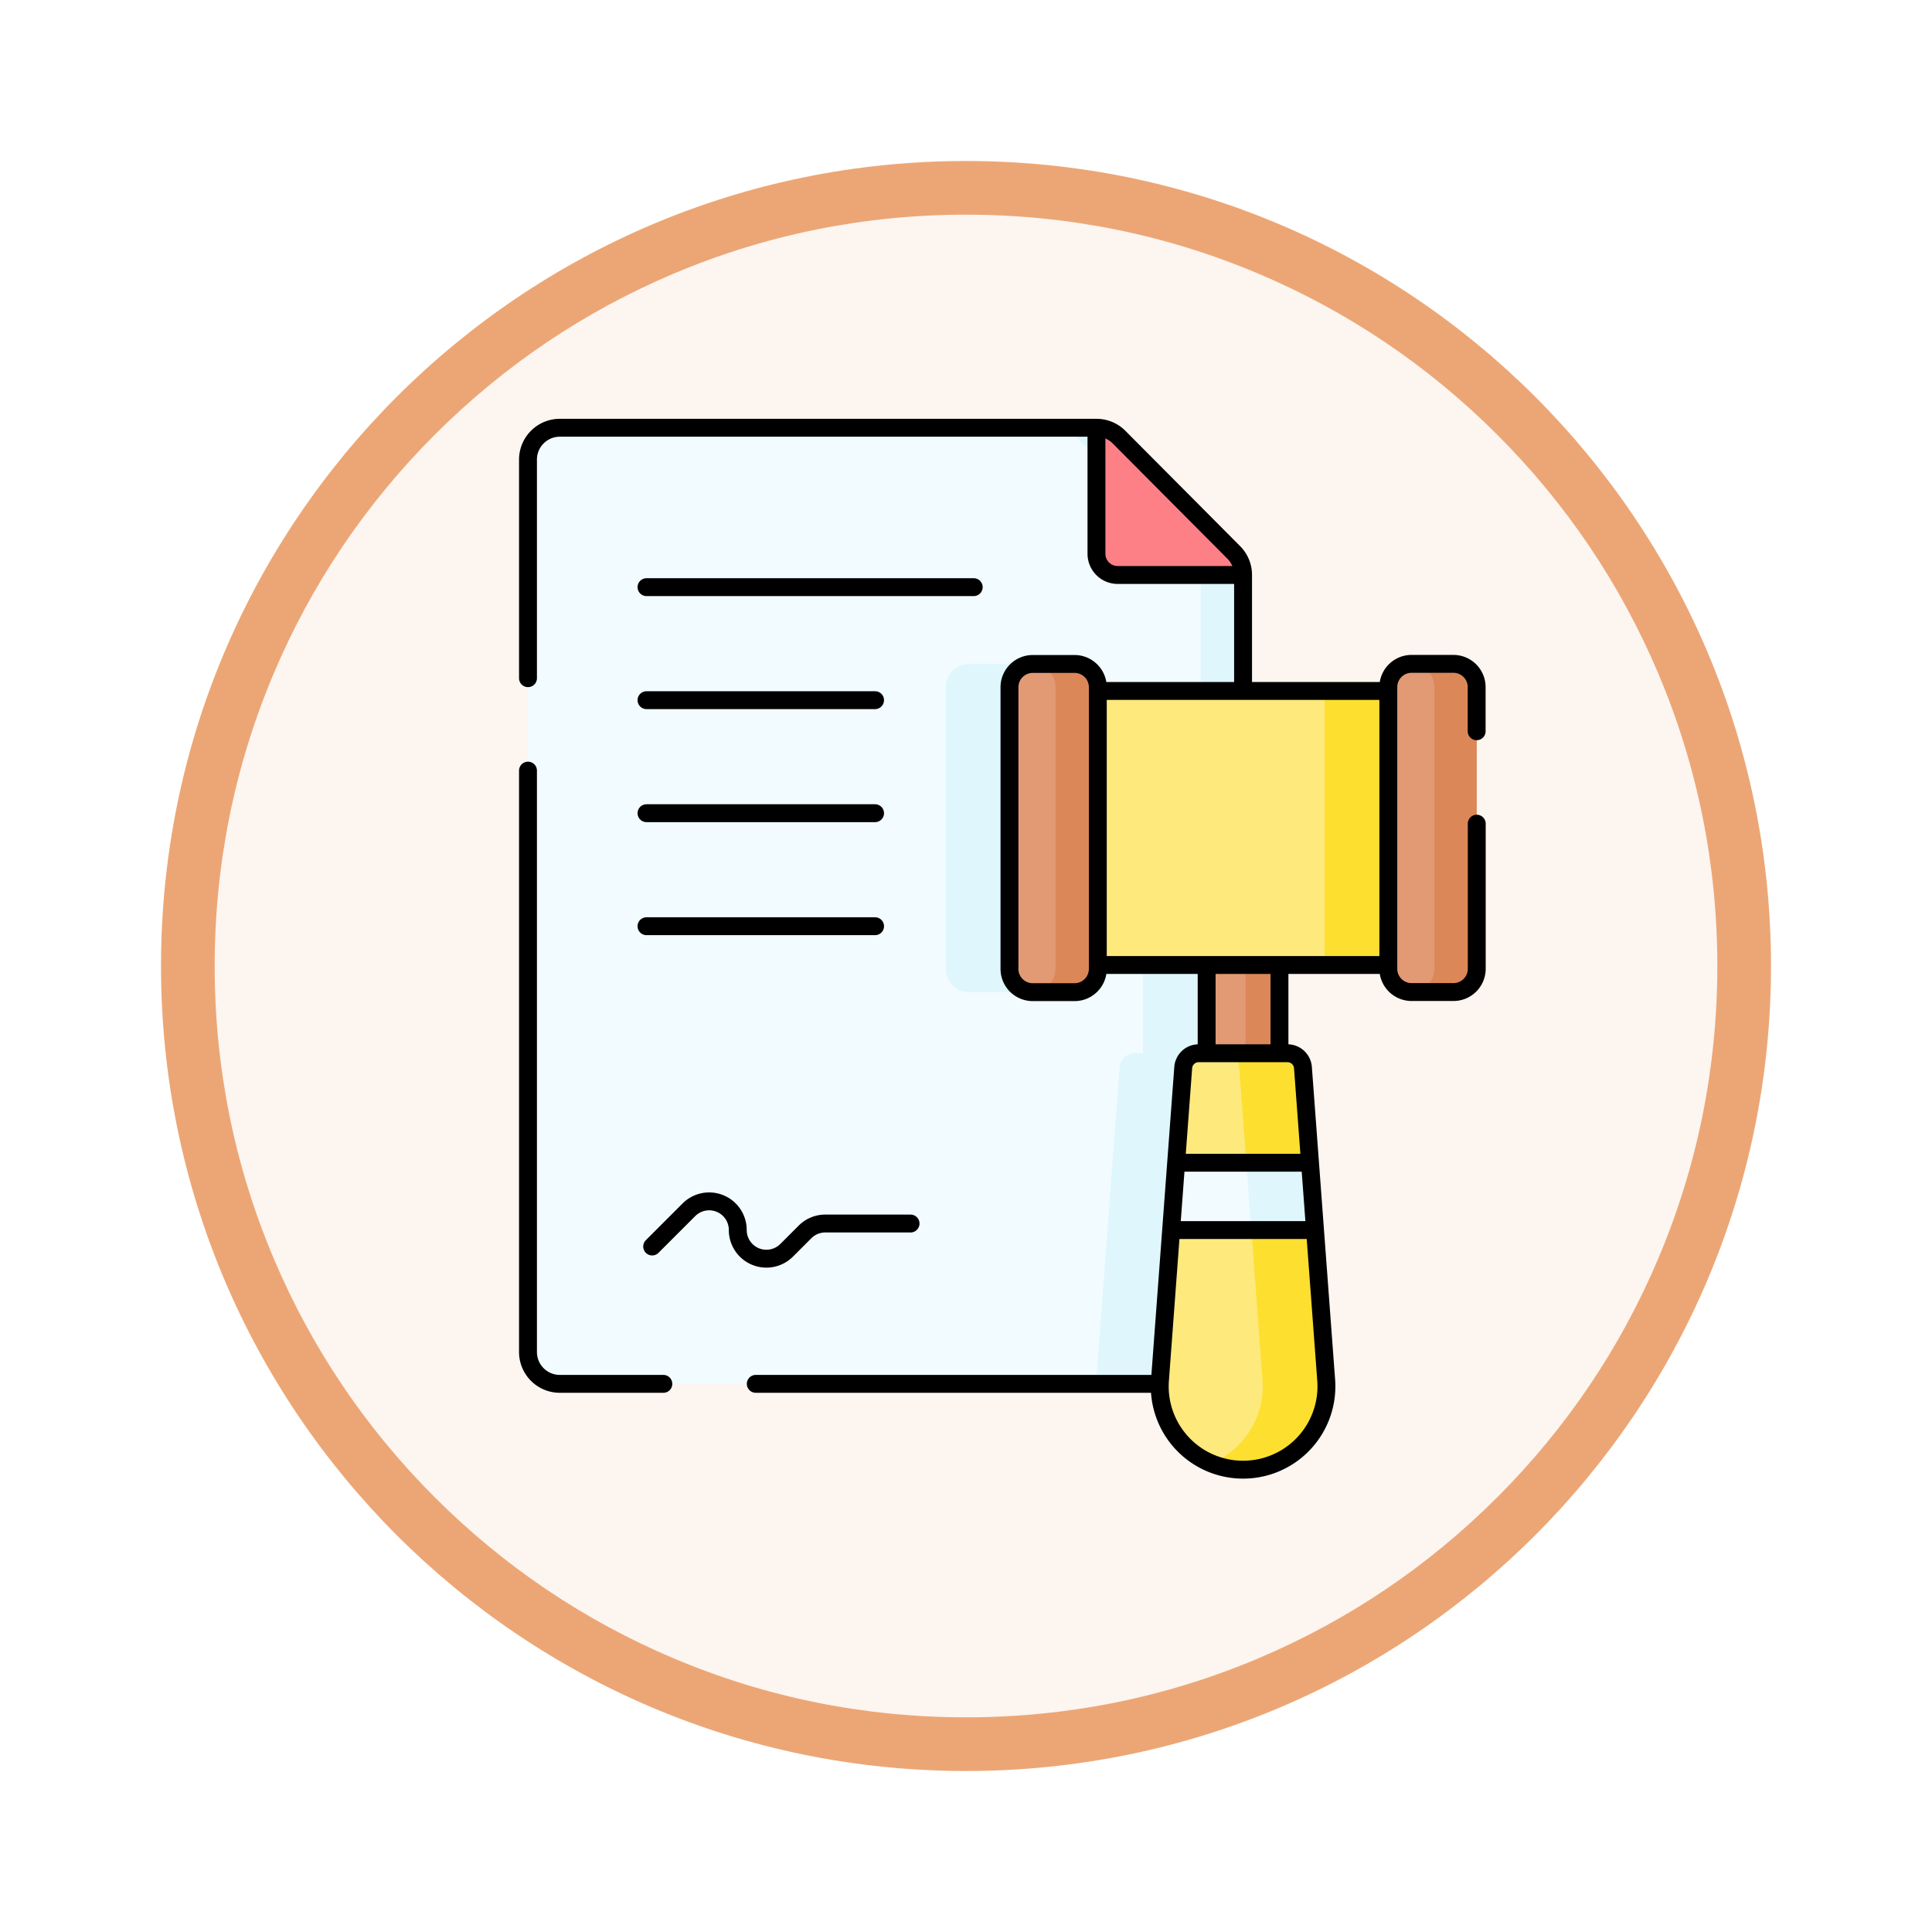 <svg xmlns="http://www.w3.org/2000/svg" xmlns:xlink="http://www.w3.org/1999/xlink" width="108" height="108" viewBox="0 0 108 108">
  <defs>
    <filter id="Trazado_904820" x="0" y="0" width="108" height="108" filterUnits="userSpaceOnUse">
      <feOffset dy="3" input="SourceAlpha"/>
      <feGaussianBlur stdDeviation="3" result="blur"/>
      <feFlood flood-opacity="0.161"/>
      <feComposite operator="in" in2="blur"/>
      <feComposite in="SourceGraphic"/>
    </filter>
    <clipPath id="clip-path">
      <path id="path4683" d="M0-682.665H60v60H0Z" transform="translate(0 682.665)"/>
    </clipPath>
  </defs>
  <g id="Grupo_1222658" data-name="Grupo 1222658" transform="translate(-200.5 -9179.3)">
    <g id="Grupo_1222481" data-name="Grupo 1222481" transform="translate(209.5 9185.3)">
      <g id="Grupo_1173585" data-name="Grupo 1173585" transform="translate(0 0)">
        <g id="Grupo_1173428" data-name="Grupo 1173428">
          <g id="Grupo_1171958" data-name="Grupo 1171958">
            <g id="Grupo_1167341" data-name="Grupo 1167341">
              <g id="Grupo_1166792" data-name="Grupo 1166792">
                <g transform="matrix(1, 0, 0, 1, -9, -6)" filter="url(#Trazado_904820)">
                  <g id="Trazado_904820-2" data-name="Trazado 904820" transform="translate(9 6)" fill="#fcf5f0">
                    <path d="M 45 88.5 C 39.127 88.5 33.43 87.35 28.068 85.082 C 22.889 82.891 18.236 79.755 14.241 75.759 C 10.245 71.764 7.109 67.111 4.918 61.932 C 2.65 56.57 1.5 50.873 1.5 45 C 1.5 39.127 2.65 33.43 4.918 28.068 C 7.109 22.889 10.245 18.236 14.241 14.241 C 18.236 10.245 22.889 7.109 28.068 4.918 C 33.43 2.65 39.127 1.5 45 1.5 C 50.873 1.5 56.57 2.65 61.932 4.918 C 67.111 7.109 71.764 10.245 75.759 14.241 C 79.755 18.236 82.891 22.889 85.082 28.068 C 87.35 33.43 88.5 39.127 88.5 45 C 88.5 50.873 87.35 56.57 85.082 61.932 C 82.891 67.111 79.755 71.764 75.759 75.759 C 71.764 79.755 67.111 82.891 61.932 85.082 C 56.57 87.35 50.873 88.5 45 88.5 Z" stroke="none"/>
                    <path d="M 45 3 C 39.329 3 33.829 4.11 28.653 6.299 C 23.652 8.415 19.16 11.443 15.302 15.302 C 11.443 19.16 8.415 23.652 6.299 28.653 C 4.11 33.829 3 39.329 3 45 C 3 50.671 4.11 56.171 6.299 61.347 C 8.415 66.348 11.443 70.84 15.302 74.698 C 19.16 78.557 23.652 81.585 28.653 83.701 C 33.829 85.89 39.329 87 45 87 C 50.671 87 56.171 85.89 61.347 83.701 C 66.348 81.585 70.84 78.557 74.698 74.698 C 78.557 70.84 81.585 66.348 83.701 61.347 C 85.89 56.171 87 50.671 87 45 C 87 39.329 85.89 33.829 83.701 28.653 C 81.585 23.652 78.557 19.16 74.698 15.302 C 70.84 11.443 66.348 8.415 61.347 6.299 C 56.171 4.11 50.671 3 45 3 M 45 7.62939453125e-06 C 69.853 7.62939453125e-06 90 20.147 90 45 C 90 69.853 69.853 90 45 90 C 20.147 90 -7.62939453125e-06 69.853 -7.62939453125e-06 45 C -7.62939453125e-06 20.147 20.147 7.62939453125e-06 45 7.62939453125e-06 Z" stroke="none" fill="#eca675"/>
                  </g>
                </g>
              </g>
            </g>
          </g>
        </g>
      </g>
    </g>
    <g id="g4677" transform="translate(226.532 9884.998)">
      <g id="g4679" transform="translate(0 -682.665)">
        <g id="g4681" clip-path="url(#clip-path)">
          <g id="g4687" transform="translate(3.483 0.879)">
            <path id="path4689" d="M-402.509-85.367v42.254a1.779,1.779,0,0,1-1.779,1.779l-5.246,1.186h-29.982a1.779,1.779,0,0,1-1.779-1.779V-91.814a1.779,1.779,0,0,1,1.779-1.779H-410.7a1.779,1.779,0,0,1,1.261.524l6.414,6.447a1.779,1.779,0,0,1,.518,1.255" transform="translate(441.296 93.593)" fill="#f2fbff"/>
          </g>
          <g id="g4691" transform="translate(32.889 0.879)">
            <path id="path4693" d="M-109.653-85.367v43.44a1.779,1.779,0,0,1-1.779,1.779H-113.8a1.779,1.779,0,0,0,1.779-1.779v-43.44a1.777,1.777,0,0,0-.159-.734,14.22,14.22,0,0,0-.36-1.707l-4.563-3.4-1.85-1.86a1.78,1.78,0,0,0-1.262-.524h2.372a1.78,1.78,0,0,1,.683.136c.214.089.411,1.406.579,1.574l6.414,5.261a1.777,1.777,0,0,1,.36.521,1.779,1.779,0,0,1,.159.734" transform="translate(120.22 93.593)" fill="#dff6fd"/>
          </g>
          <g id="g4695" transform="translate(26.834 14.074)">
            <path id="path4697" d="M-44.142-188.9a1.3,1.3,0,0,1-.611.152h-2.338a1.3,1.3,0,0,1-1.3-1.3V-205.8a1.3,1.3,0,0,1,1.3-1.3h2.338a1.3,1.3,0,0,1,.611.152c-.413.218,1.677.654,1.677,1.153v15.745c0,.5-2.09.935-1.677,1.153" transform="translate(48.396 207.105)" fill="#dff6fd"/>
          </g>
          <g id="g4699" transform="translate(35.244 29.726)">
            <path id="path4701" d="M-27.167-12.31v4.929h-.447a.864.864,0,0,0-.862.8l-1.3,17.48c0,.069-.008.136-.009.2h4.745c0-.068,0-.135.009-.2l.113-17.48c.033-.452,1.6-.8,2.048-.8h.447V-13.5Z" transform="translate(29.785 13.496)" fill="#dff6fd"/>
          </g>
          <g id="g4703" transform="translate(41.42 21.489)">
            <path id="path4705" d="M-42.246-297.842h-4.071v-28.7h1.7Z" transform="translate(46.317 326.543)" fill="#e19a74"/>
          </g>
          <path id="path4707" d="M497.878-409.476h-1.9v-28.7h1.9Z" transform="translate(-452.387 459.666)" fill="#dc8758"/>
          <g id="g4709" transform="translate(32.354 15.592)">
            <path id="path4711" d="M-230.41-146.67l-6.544,1.186h-15.659V-160.8h15.659l6.544,1.186Z" transform="translate(252.613 160.804)" fill="#fee97d"/>
          </g>
          <g id="g4713" transform="translate(48.013 15.591)">
            <path id="path4715" d="M-36.928,0l1.186,15.321h-4.745V0Z" transform="translate(40.487)" fill="#fddf30"/>
          </g>
          <g id="g4717" transform="translate(30.392 14.074)">
            <path id="path4719" d="M-16.875-190.474H-17.2a1.3,1.3,0,0,1-1.3-1.3v-15.746a1.3,1.3,0,0,1,1.3-1.3h.322a1.3,1.3,0,0,1,1.3,1.3v15.746a1.3,1.3,0,0,1-1.3,1.3" transform="translate(18.501 208.829)" fill="#e19a74"/>
          </g>
          <g id="g4721" transform="translate(38.798 35.84)">
            <path id="path4723" d="M-48.334-239.154h0a4.624,4.624,0,0,1-1.78-.114,4.659,4.659,0,0,1-2.865-4.651l.624-8.4,1.36-2.341-1.081-1.415.4-5.325a.865.865,0,0,1,.863-.8h2.594a.865.865,0,0,1,.863.8l2.485,17.48c.2,2.7-.75,4.765-3.458,4.765" transform="translate(52.991 262.199)" fill="#fee97d"/>
          </g>
          <g id="g4725" transform="translate(31.68 14.074)">
            <path id="path4727" d="M-37.975-13.54V2.2a1.3,1.3,0,0,1-1.3,1.3h-2.338a1.3,1.3,0,0,0,1.27-1.3V-13.54a1.3,1.3,0,0,0-1.287-1.3h2.355a1.3,1.3,0,0,1,1.3,1.3" transform="translate(41.635 14.845)" fill="#dc8758"/>
          </g>
          <g id="g4729" transform="translate(41.676 35.84)">
            <path id="path4731" d="M-18.465-241.61a4.636,4.636,0,0,1-1.779-.352,4.659,4.659,0,0,0,2.866-4.65L-18-255.005l1.068-1.584-1.347-2.171-.4-5.331a.866.866,0,0,0-.864-.8h3.559a.866.866,0,0,1,.864.8l.4,5.324-1.093,1.26,1.372,2.5.624,8.392a4.658,4.658,0,0,1-4.645,5" transform="translate(20.244 264.893)" fill="#fddf30"/>
          </g>
          <g id="g4733" transform="translate(39.435 41.965)">
            <path id="path4735" d="M-46.525-39.047h-4.483l.279-3.763H-46.8l1.317,1.774Z" transform="translate(51.008 42.809)" fill="#f2fbff"/>
          </g>
          <g id="g4737" transform="translate(43.639 41.966)">
            <path id="path4739" d="M-39.821-39.045H-43.38l-.279-3.763H-40.1Z" transform="translate(43.659 42.808)" fill="#dff6fd"/>
          </g>
          <g id="g4741" transform="translate(35.262 0.879)">
            <path id="path4743" d="M-85.034-85.367h-7.008a1.186,1.186,0,0,1-1.186-1.186v-7.04a1.78,1.78,0,0,1,1.262.524l6.414,6.447a1.779,1.779,0,0,1,.518,1.255" transform="translate(93.228 93.593)" fill="#fd8087"/>
          </g>
          <g id="g4745" transform="translate(51.572 14.074)">
            <path id="path4747" d="M-16.875-190.474H-17.2a1.3,1.3,0,0,1-1.3-1.3v-15.746a1.3,1.3,0,0,1,1.3-1.3h.322a1.3,1.3,0,0,1,1.3,1.3v15.746a1.3,1.3,0,0,1-1.3,1.3" transform="translate(18.501 208.829)" fill="#e19a74"/>
          </g>
          <g id="g4749" transform="translate(52.86 14.074)">
            <path id="path4751" d="M-37.975-13.54V2.2a1.3,1.3,0,0,1-1.3,1.3h-2.338a1.3,1.3,0,0,0,1.27-1.3V-13.54a1.305,1.305,0,0,0-1.287-1.3h2.355a1.3,1.3,0,0,1,1.3,1.3" transform="translate(41.635 14.845)" fill="#dc8758"/>
          </g>
          <g id="g4753" transform="translate(3.483 0.879)">
            <path id="path4755" d="M-414.818-149.843v-6.213a1.779,1.779,0,0,0-.518-1.255l-6.414-6.447a1.78,1.78,0,0,0-1.262-.524h-30a1.78,1.78,0,0,0-1.779,1.779v12.22" transform="translate(454.791 164.282)" fill="none" stroke="#000" stroke-linecap="round" stroke-linejoin="round" stroke-miterlimit="10" stroke-width="1"/>
          </g>
          <g id="g4757" transform="translate(35.261 1.116)">
            <path id="path4759" d="M-82.572-82.9h-6.771a1.186,1.186,0,0,1-1.186-1.186v-6.8" transform="translate(90.529 90.893)" fill="none" stroke="#000" stroke-linecap="round" stroke-linejoin="round" stroke-miterlimit="10" stroke-width="1"/>
          </g>
          <g id="g4761" transform="translate(3.483 20.044)">
            <path id="path4763" d="M-78.52-355.745h-5.787a1.779,1.779,0,0,1-1.779-1.779v-32.5" transform="translate(86.086 390.026)" fill="none" stroke="#000" stroke-linecap="round" stroke-linejoin="round" stroke-miterlimit="10" stroke-width="1"/>
          </g>
          <g id="g4765" transform="translate(16.215 54.325)">
            <path id="path4767" d="M-231.471,0h-22.305" transform="translate(253.777)" fill="none" stroke="#000" stroke-linecap="round" stroke-linejoin="round" stroke-miterlimit="10" stroke-width="1"/>
          </g>
          <g id="g4769" transform="translate(41.42 31.058)">
            <path id="path4771" d="M0-47.02v-4.531" transform="translate(0 51.551)" fill="none" stroke="#000" stroke-linecap="round" stroke-linejoin="round" stroke-miterlimit="10" stroke-width="1"/>
          </g>
          <g id="g4773" transform="translate(45.491 31.124)">
            <path id="path4775" d="M0,0V4.464" fill="none" stroke="#000" stroke-linecap="round" stroke-linejoin="round" stroke-miterlimit="10" stroke-width="1"/>
          </g>
          <g id="g4777" transform="translate(35.648 30.911)">
            <path id="path4779" d="M-161.8,0h-15.591" transform="translate(177.392)" fill="none" stroke="#000" stroke-linecap="round" stroke-linejoin="round" stroke-miterlimit="10" stroke-width="1"/>
          </g>
          <g id="g4781" transform="translate(35.517 15.592)">
            <path id="path4783" d="M0,0H15.757" fill="none" stroke="#000" stroke-linecap="round" stroke-linejoin="round" stroke-miterlimit="10" stroke-width="1"/>
          </g>
          <g id="g4785" transform="translate(51.572 14.074)">
            <path id="path4787" d="M-51.337-92.753v8.112a1.3,1.3,0,0,1-1.3,1.3H-54.98a1.3,1.3,0,0,1-1.3-1.3v-15.746a1.3,1.3,0,0,1,1.3-1.3h2.338a1.3,1.3,0,0,1,1.3,1.3v2.467" transform="translate(56.284 101.69)" fill="none" stroke="#000" stroke-linecap="round" stroke-linejoin="round" stroke-miterlimit="10" stroke-width="1"/>
          </g>
          <g id="g4789" transform="translate(30.392 14.074)">
            <path id="path4791" d="M-37.8-190.474h-2.338a1.3,1.3,0,0,1-1.3-1.3v-15.746a1.3,1.3,0,0,1,1.3-1.3H-37.8a1.3,1.3,0,0,1,1.3,1.3v15.746A1.3,1.3,0,0,1-37.8-190.474Z" transform="translate(41.444 208.829)" fill="none" stroke="#000" stroke-linecap="round" stroke-linejoin="round" stroke-miterlimit="10" stroke-width="1"/>
          </g>
          <g id="g4793" transform="translate(39.952 41.965)">
            <path id="path4795" d="M0,0H7.008" fill="none" stroke="#000" stroke-linecap="round" stroke-linejoin="round" stroke-miterlimit="10" stroke-width="1"/>
          </g>
          <g id="g4797" transform="translate(39.672 45.728)">
            <path id="path4799" d="M-78.521,0h-7.567" transform="translate(86.088)" fill="none" stroke="#000" stroke-linecap="round" stroke-linejoin="round" stroke-miterlimit="10" stroke-width="1"/>
          </g>
          <g id="g4801" transform="translate(38.798 35.84)">
            <path id="path4803" d="M-48.334-241.615h0a4.657,4.657,0,0,1-4.644-5l1.3-17.479a.865.865,0,0,1,.863-.8h4.966a.865.865,0,0,1,.863.8l1.3,17.479A4.657,4.657,0,0,1-48.334-241.615Z" transform="translate(52.991 264.898)" fill="none" stroke="#000" stroke-linecap="round" stroke-linejoin="round" stroke-miterlimit="10" stroke-width="1"/>
          </g>
          <g id="g4805" transform="translate(10.108 9.789)">
            <path id="path4807" d="M0,0H18.292" fill="none" stroke="#000" stroke-linecap="round" stroke-linejoin="round" stroke-miterlimit="10" stroke-width="1"/>
          </g>
          <g id="g4809" transform="translate(10.108 16.107)">
            <path id="path4811" d="M0,0H12.777" fill="none" stroke="#000" stroke-linecap="round" stroke-linejoin="round" stroke-miterlimit="10" stroke-width="1"/>
          </g>
          <g id="g4813" transform="translate(10.108 22.425)">
            <path id="path4815" d="M0,0H12.777" fill="none" stroke="#000" stroke-linecap="round" stroke-linejoin="round" stroke-miterlimit="10" stroke-width="1"/>
          </g>
          <g id="g4817" transform="translate(10.108 28.743)">
            <path id="path4819" d="M0,0H12.777" fill="none" stroke="#000" stroke-linecap="round" stroke-linejoin="round" stroke-miterlimit="10" stroke-width="1"/>
          </g>
          <g id="g4821" transform="translate(10.425 44.124)">
            <path id="path4823" d="M0-26.2l2.053-2.053A1.6,1.6,0,0,1,4.785-27.12a1.6,1.6,0,0,0,2.732,1.132l1.027-1.027a1.6,1.6,0,0,1,1.132-.469h4.767" transform="translate(0 28.723)" fill="none" stroke="#000" stroke-linecap="round" stroke-linejoin="round" stroke-miterlimit="10" stroke-width="1"/>
          </g>
        </g>
      </g>
    </g>
  </g>
</svg>
